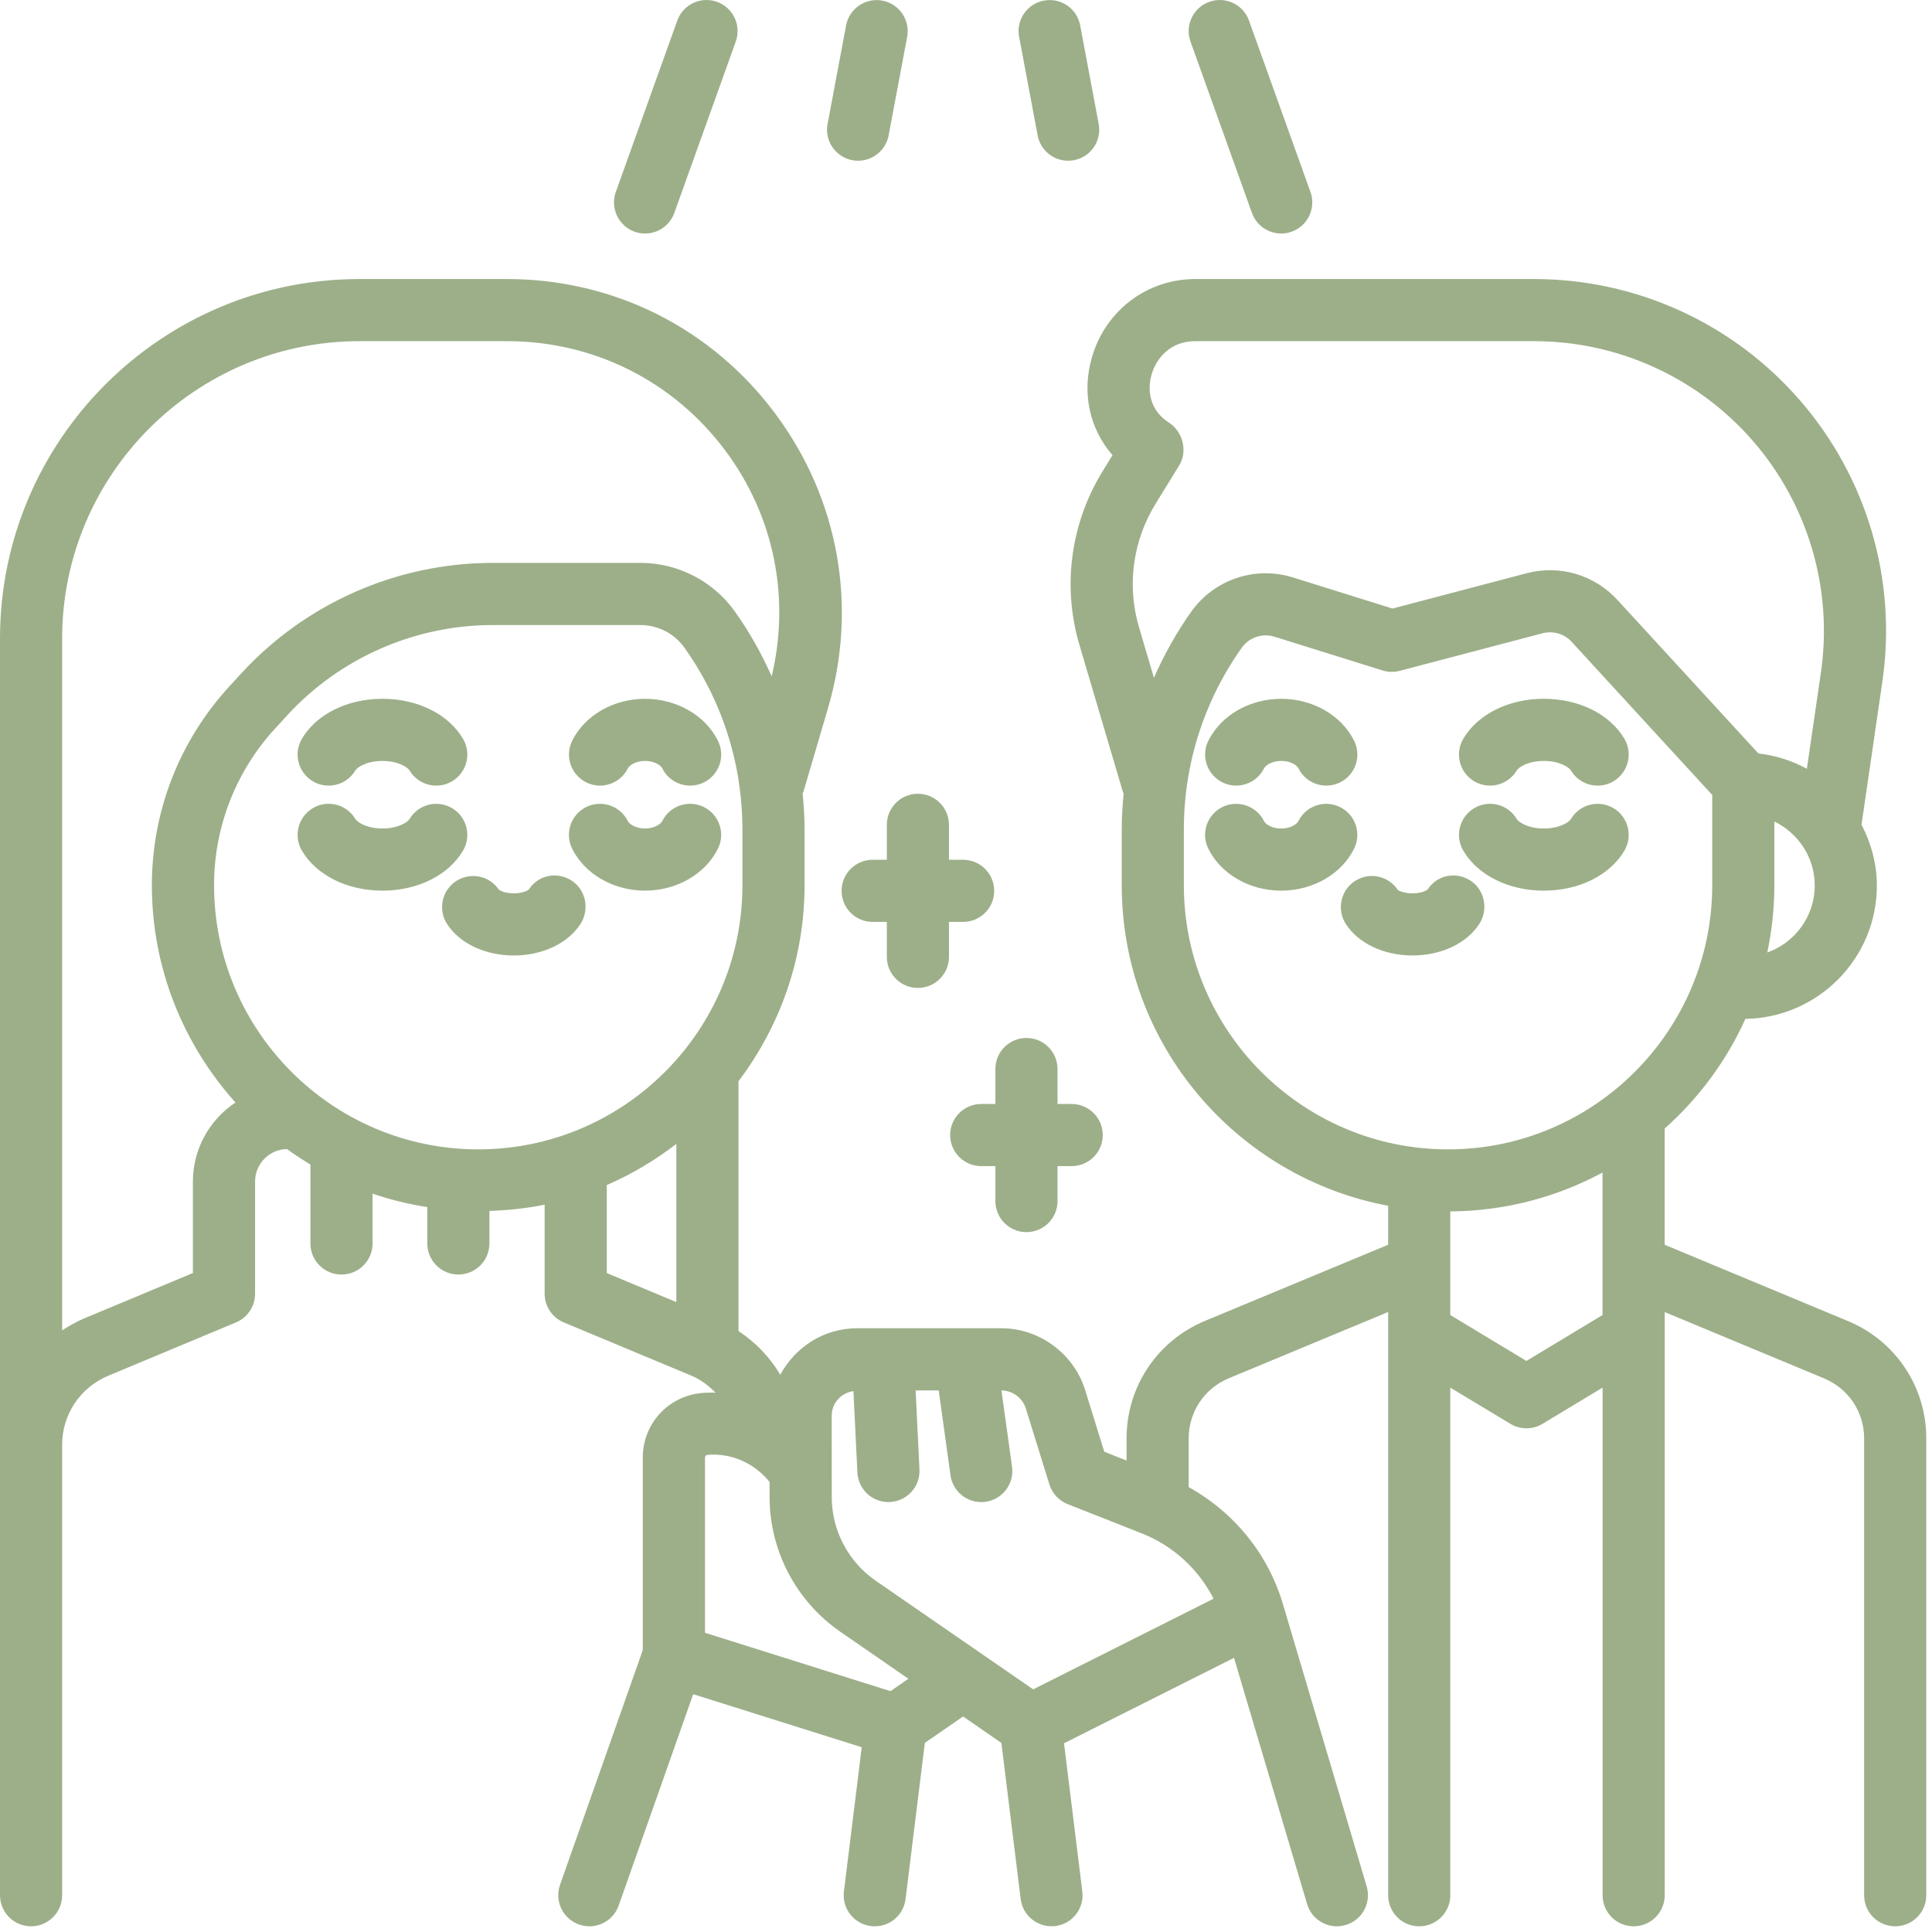 <svg width="274" height="274" viewBox="0 0 274 274" fill="none" xmlns="http://www.w3.org/2000/svg">
<path d="M4.406 273.193C6.843 273.193 8.812 271.219 8.812 268.787V213.665V204.896C8.812 200.622 11.368 196.789 15.312 195.128L33.465 187.549C35.109 186.866 36.175 185.258 36.175 183.482V167.575C36.175 165.042 38.207 162.993 40.705 162.962C41.776 163.742 42.886 164.469 44.023 165.156V176.353C44.023 178.785 45.992 180.759 48.429 180.759C50.866 180.759 52.835 178.785 52.835 176.353V169.281C55.334 170.14 57.929 170.774 60.599 171.197V176.348C60.599 178.78 62.569 180.754 65.005 180.754C67.442 180.754 69.412 178.78 69.412 176.348V171.735C72.082 171.642 74.704 171.374 77.242 170.845V183.478C77.242 185.253 78.308 186.862 79.951 187.544L98.088 195.114C99.423 195.678 100.515 196.538 101.48 197.511C100.855 197.507 100.225 197.494 99.59 197.551C94.783 197.97 91.161 201.904 91.161 206.698V234.017L79.423 267.315C78.612 269.611 79.819 272.127 82.115 272.933C82.604 273.114 83.097 273.193 83.587 273.193C85.402 273.193 87.103 272.061 87.742 270.25L98.308 240.274L122.212 247.796L119.687 268.245C119.387 270.66 121.101 272.858 123.516 273.158C125.97 273.453 128.134 271.739 128.429 269.325L131.165 247.179L136.585 243.433L142.018 247.183L144.754 269.325C145.049 271.739 147.235 273.431 149.667 273.158C152.082 272.858 153.8 270.66 153.496 268.245L150.901 247.236L175.012 235.119L185.375 270.038C185.944 271.955 187.702 273.193 189.601 273.193C190.015 273.193 190.434 273.131 190.852 273.008C193.183 272.316 194.518 269.866 193.827 267.531L181.974 227.58C179.872 220.428 175.078 214.52 168.583 210.906V203.971C168.583 200.248 170.808 196.912 174.241 195.48L196.871 186.073V188.99V268.787C196.871 271.219 198.841 273.193 201.278 273.193C203.714 273.193 205.684 271.219 205.684 268.787V196.793L214.205 201.931C214.906 202.354 215.695 202.565 216.483 202.565C217.272 202.565 218.056 202.354 218.761 201.931L227.283 196.793V268.787C227.283 271.219 229.253 273.193 231.689 273.193C234.126 273.193 236.096 271.219 236.096 268.787V188.99V186.082L258.691 195.485C262.141 196.917 264.375 200.248 264.375 203.971V268.787C264.375 271.219 266.345 273.193 268.781 273.193C271.218 273.193 273.188 271.219 273.188 268.787V203.971C273.188 196.67 268.816 190.14 262.062 187.346L236.087 176.533V160.054C240.916 155.749 244.842 150.47 247.534 144.5C257.841 144.337 266.182 135.93 266.182 125.584C266.182 122.46 265.349 119.556 264.005 116.956L266.97 96.604C269.046 82.279 264.798 67.778 255.311 56.82C245.825 45.861 232.073 39.574 217.581 39.574H169.508C162.705 39.574 156.823 44.002 154.88 50.594C153.373 55.692 154.514 60.821 157.779 64.557L156.479 66.668C151.822 74.11 150.601 83.2 153.122 91.581L159.246 112.29C159.273 112.378 159.326 112.453 159.356 112.537C159.193 114.233 159.088 115.934 159.088 117.657V125.54C159.088 148.153 175.404 166.998 196.871 171.003V176.533L170.857 187.346C164.124 190.157 159.771 196.683 159.771 203.971V207.135L156.611 205.888L153.884 197.093C152.267 191.955 147.385 188.373 142.018 188.373H121.568C116.836 188.373 112.76 191.065 110.663 194.969C109.2 192.506 107.191 190.391 104.737 188.769V153.339C110.588 145.588 114.104 135.978 114.104 125.54V117.657C114.104 115.925 113.994 114.207 113.831 112.502C113.857 112.422 113.924 112.365 113.946 112.286L117.374 100.622C121.705 86.099 119 70.805 109.949 58.662C100.908 46.531 87.046 39.574 71.91 39.574H50.98C22.868 39.574 0 62.442 0 90.554V204.896V213.665V268.787C0 271.219 1.97 273.193 4.406 273.193ZM227.274 179.49C227.274 179.494 227.274 179.499 227.274 179.499V183.482V186.5L216.479 193.013L205.684 186.5V183.482V171.805C213.487 171.753 220.837 169.765 227.274 166.289V179.49ZM250.641 135.088C251.288 132.004 251.641 128.814 251.641 125.544V116.503C255.016 118.15 257.369 121.583 257.369 125.584C257.369 129.972 254.553 133.682 250.641 135.088ZM161.568 89.065C159.771 83.099 160.639 76.639 163.965 71.321L167.222 66.033C168.279 64.311 167.949 62.002 166.539 60.556C166.31 60.318 166.054 60.111 165.776 59.931C162.295 57.679 163.022 54.128 163.326 53.088C163.996 50.814 165.975 48.386 169.504 48.386H217.576C229.508 48.386 240.832 53.564 248.649 62.588C256.453 71.607 259.951 83.544 258.25 95.339L256.254 109.03C254.161 107.884 251.852 107.139 249.381 106.857L229.372 85.068C226.107 81.513 221.189 80.072 216.51 81.297L197.484 86.306L183.375 81.896C178.008 80.222 172.187 82.169 168.927 86.773C166.829 89.73 165.093 92.867 163.653 96.124L161.568 89.065ZM167.896 125.54V117.657C167.896 108.364 170.738 99.446 176.109 91.863C176.907 90.739 178.18 90.109 179.502 90.109C179.916 90.109 180.335 90.171 180.749 90.299L196.069 95.084C196.858 95.331 197.7 95.353 198.506 95.141L218.757 89.814C220.26 89.417 221.841 89.884 222.89 91.021L242.833 112.744V125.54C242.833 146.196 226.027 163.006 205.367 163.006C184.706 163.006 167.896 146.201 167.896 125.54ZM86.054 168.064C89.601 166.54 92.897 164.553 95.92 162.231V184.667L86.054 180.547V168.064ZM126.292 239.842L99.982 231.563V206.703C99.982 206.535 100.114 206.355 100.366 206.333C103.776 206.042 106.997 207.536 109.143 210.171V212.299C109.143 219.935 112.906 227.091 119.198 231.435L128.83 238.084L126.292 239.842ZM117.955 200.798C117.955 198.965 119.286 197.551 121.035 197.291L121.595 208.831C121.709 211.188 123.657 213.026 125.992 213.026C126.067 213.026 126.138 213.026 126.208 213.021C128.64 212.902 130.518 210.836 130.399 208.408L129.857 197.19H133.13L134.8 209.228C135.104 211.431 136.995 213.03 139.158 213.03C139.361 213.03 139.564 213.017 139.771 212.991C142.181 212.656 143.864 210.431 143.529 208.02L142.027 197.194C143.586 197.199 145.01 198.247 145.477 199.732L148.83 210.527C149.226 211.805 150.183 212.828 151.421 213.321L162.009 217.498C166.486 219.3 169.993 222.596 172.113 226.729L146.525 239.587L124.208 224.191C120.295 221.49 117.96 217.049 117.96 212.308L117.955 200.798ZM105.292 125.54C105.292 146.196 88.486 163.006 67.825 163.006C47.164 163.006 30.359 146.201 30.359 125.54C30.359 117.287 33.435 109.395 39.022 103.315L40.74 101.442C48.209 93.308 58.828 88.646 69.87 88.646H90.844C93.316 88.646 95.647 89.849 97.079 91.872C102.454 99.45 105.292 108.369 105.292 117.666V125.54ZM50.98 48.386H71.91C84.23 48.386 95.519 54.053 102.882 63.927C109.799 73.207 112.099 84.747 109.442 95.921C108.019 92.735 106.31 89.664 104.256 86.769C101.176 82.425 96.158 79.829 90.835 79.829H69.861C56.36 79.829 43.371 85.535 34.237 95.485H34.232L32.518 97.357C25.437 105.068 21.538 115.075 21.538 125.54C21.538 137.384 26.05 148.17 33.395 156.361C29.764 158.767 27.358 162.887 27.358 167.571V180.543L11.901 186.994C10.804 187.461 9.786 188.042 8.812 188.681V90.554C8.812 67.302 27.729 48.386 50.98 48.386ZM200.326 135.507C196.254 135.507 192.624 133.788 190.852 131.017C189.544 128.968 190.143 126.24 192.192 124.932C194.245 123.614 196.964 124.218 198.281 126.267C198.317 126.267 199.035 126.694 200.33 126.694C201.634 126.694 202.353 126.267 202.472 126.152C203.78 124.099 206.464 123.557 208.513 124.874C210.566 126.183 211.117 128.968 209.808 131.021C208.032 133.788 204.402 135.507 200.326 135.507ZM207.534 104.76C209.605 101.27 213.981 99.102 218.951 99.102C223.921 99.102 228.297 101.27 230.368 104.76C231.61 106.853 230.923 109.554 228.83 110.801C228.125 111.219 227.349 111.418 226.583 111.418C225.076 111.418 223.613 110.647 222.793 109.263C222.538 108.84 221.229 107.919 218.951 107.919C216.673 107.919 215.364 108.84 215.109 109.263C213.871 111.356 211.161 112.039 209.072 110.801C206.979 109.558 206.287 106.857 207.534 104.76ZM171.372 105.051C173.17 101.442 177.224 99.107 181.705 99.107C186.19 99.107 190.244 101.442 192.042 105.051C193.126 107.232 192.236 109.876 190.059 110.959C189.429 111.272 188.759 111.418 188.103 111.418C186.481 111.418 184.921 110.523 184.155 108.972C183.934 108.532 183.036 107.915 181.709 107.915C180.387 107.915 179.489 108.532 179.268 108.972C178.189 111.149 175.536 112.039 173.36 110.955C171.183 109.871 170.284 107.227 171.372 105.051ZM207.534 120.658C206.292 118.565 206.979 115.864 209.072 114.617C211.161 113.365 213.866 114.066 215.109 116.154C215.364 116.577 216.673 117.498 218.951 117.498C221.229 117.498 222.538 116.577 222.793 116.154C224.031 114.061 226.741 113.378 228.83 114.617C230.923 115.859 231.61 118.565 230.368 120.658C228.297 124.147 223.921 126.315 218.951 126.315C213.976 126.315 209.601 124.147 207.534 120.658ZM181.701 126.315C177.219 126.315 173.166 123.98 171.368 120.371C170.284 118.19 171.174 115.546 173.351 114.462C175.527 113.383 178.18 114.269 179.259 116.445C179.48 116.886 180.379 117.503 181.701 117.503C183.027 117.503 183.926 116.886 184.146 116.445C185.226 114.264 187.878 113.383 190.055 114.462C192.231 115.546 193.122 118.19 192.038 120.371C190.24 123.98 186.186 126.315 181.701 126.315ZM141.167 156.569V151.612C141.167 149.179 143.137 147.205 145.574 147.205C148.01 147.205 149.98 149.179 149.98 151.612V156.569H151.989C154.426 156.569 156.395 158.543 156.395 160.975C156.395 163.407 154.426 165.381 151.989 165.381H149.98V170.338C149.98 172.77 148.01 174.744 145.574 174.744C143.137 174.744 141.167 172.77 141.167 170.338V165.381H139.158C136.722 165.381 134.752 163.407 134.752 160.975C134.752 158.543 136.722 156.569 139.158 156.569H141.167ZM130.178 112.572C132.615 112.572 134.585 114.546 134.585 116.978V121.935H136.594C139.03 121.935 141 123.909 141 126.342C141 128.774 139.03 130.748 136.594 130.748H134.585V135.705C134.585 138.137 132.615 140.111 130.178 140.111C127.742 140.111 125.772 138.137 125.772 135.705V130.748H123.763C121.326 130.748 119.356 128.774 119.356 126.342C119.356 123.909 121.326 121.935 123.763 121.935H125.772V116.978C125.772 114.546 127.742 112.572 130.178 112.572ZM87.336 27.223L96.052 2.923C96.876 0.627 99.387 -0.558 101.687 0.261C103.979 1.085 105.168 3.606 104.349 5.897L95.633 30.197C94.99 32 93.293 33.119 91.487 33.119C90.993 33.119 90.491 33.035 89.998 32.859C87.706 32.039 86.517 29.514 87.336 27.223ZM117.369 17.578L119.995 3.601C120.445 1.209 122.767 -0.364 125.137 0.085C127.53 0.534 129.103 2.839 128.654 5.227L126.028 19.204C125.631 21.319 123.78 22.795 121.705 22.795C121.432 22.795 121.163 22.773 120.885 22.72C118.493 22.27 116.915 19.97 117.369 17.578ZM168.839 5.897C168.015 3.606 169.209 1.085 171.5 0.261C173.796 -0.563 176.316 0.627 177.136 2.923L185.851 27.223C186.675 29.514 185.481 32.035 183.19 32.859C182.696 33.035 182.194 33.119 181.701 33.119C179.894 33.119 178.198 32 177.554 30.197L168.839 5.897ZM147.16 19.204L144.534 5.227C144.08 2.834 145.657 0.534 148.05 0.085C150.451 -0.364 152.743 1.209 153.192 3.601L155.818 17.578C156.272 19.97 154.695 22.27 152.302 22.72C152.029 22.773 151.756 22.795 151.482 22.795C149.407 22.795 147.556 21.319 147.16 19.204ZM82.34 131.017C80.568 133.784 76.933 135.507 72.866 135.507C68.79 135.507 65.16 133.788 63.388 131.017C62.08 128.968 62.679 126.24 64.728 124.932C66.746 123.641 69.416 124.2 70.751 126.174C70.936 126.315 71.641 126.694 72.866 126.694C74.166 126.694 74.884 126.267 75.003 126.152C76.312 124.099 79 123.557 81.044 124.874C83.093 126.183 83.644 128.968 82.34 131.017ZM42.824 104.76C44.895 101.27 49.271 99.102 54.241 99.102C59.211 99.102 63.587 101.27 65.657 104.76C66.9 106.853 66.213 109.554 64.12 110.801C63.415 111.219 62.639 111.418 61.873 111.418C60.366 111.418 58.903 110.647 58.083 109.263C57.828 108.84 56.519 107.919 54.241 107.919C51.963 107.919 50.654 108.84 50.399 109.263C49.156 111.356 46.455 112.039 44.362 110.801C42.269 109.558 41.582 106.857 42.824 104.76ZM91.487 99.107C95.968 99.107 100.022 101.442 101.82 105.051C102.904 107.232 102.014 109.876 99.837 110.959C99.207 111.272 98.537 111.418 97.88 111.418C96.259 111.418 94.699 110.523 93.932 108.972C93.712 108.532 92.813 107.915 91.491 107.915C90.165 107.915 89.266 108.532 89.046 108.972C87.962 111.149 85.309 112.039 83.137 110.955C80.96 109.871 80.07 107.227 81.154 105.046C82.948 101.442 87.001 99.107 91.487 99.107ZM54.241 126.315C49.271 126.315 44.895 124.147 42.824 120.658C41.582 118.565 42.269 115.864 44.362 114.617C46.455 113.365 49.16 114.066 50.399 116.154C50.654 116.577 51.963 117.498 54.241 117.498C56.519 117.498 57.828 116.577 58.083 116.154C59.321 114.061 62.031 113.378 64.12 114.617C66.213 115.859 66.9 118.565 65.657 120.658C63.587 124.147 59.207 126.315 54.241 126.315ZM101.815 120.367C100.017 123.976 95.964 126.311 91.483 126.311C86.997 126.311 82.943 123.976 81.145 120.367C80.062 118.186 80.952 115.542 83.128 114.458C85.301 113.378 87.953 114.264 89.037 116.441C89.257 116.881 90.156 117.498 91.483 117.498C92.804 117.498 93.703 116.881 93.924 116.441C95.008 114.26 97.656 113.378 99.832 114.458C102.009 115.546 102.904 118.19 101.815 120.367Z" fill="#9DAF89"/>
</svg>
